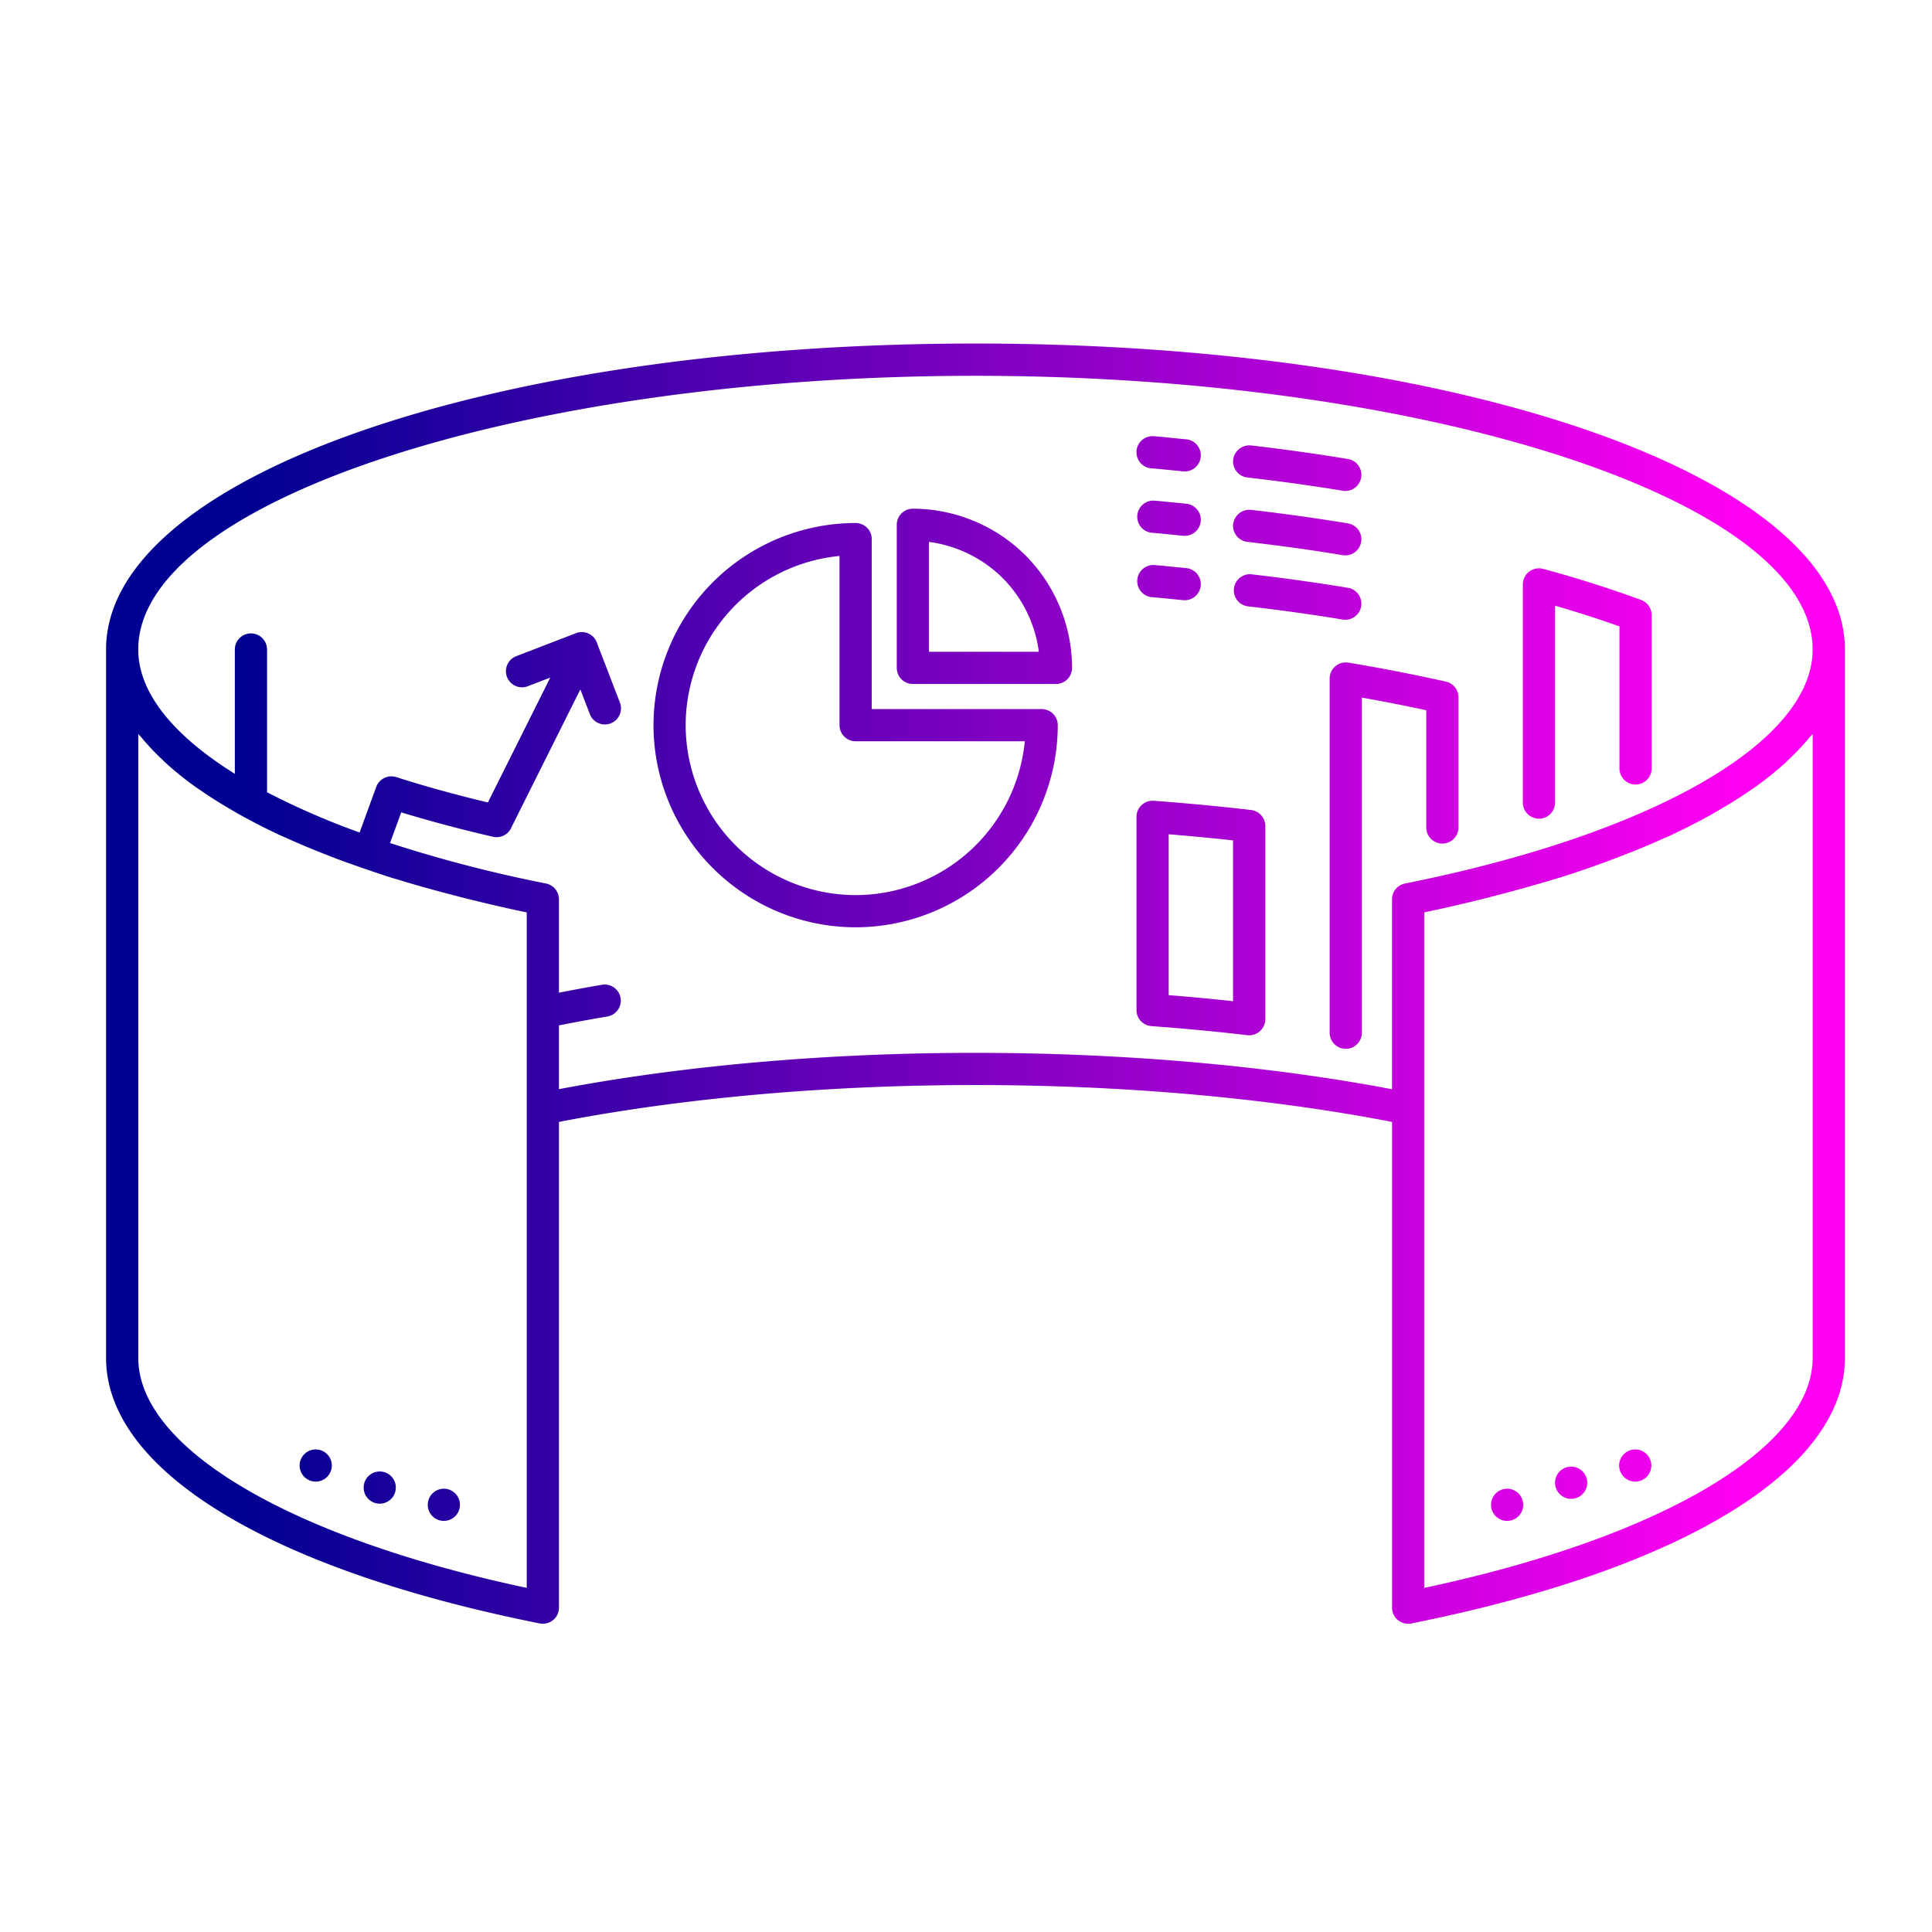 <svg xmlns="http://www.w3.org/2000/svg" id="Layer_1" viewBox="0 0 60 60" width="38" height="38"><linearGradient id="SVGID_1_" x1="7.5" x2="54.017" y1="18.52" y2="18.52" gradientUnits="userSpaceOnUse"><stop offset="0" stop-color="#000092"/><stop offset="1" stop-color="#FF00F3"/></linearGradient><path fill="url(#SVGID_1_)" d="M28.35 15.798a.5.5 0 0 0-.5.5v4.444a.5.5 0 0 0 .5.5h4.444a.5.5 0 0 0 .5-.5 4.975 4.975 0 0 0-1.448-3.496 4.98 4.98 0 0 0-3.496-1.448zm.5 4.444V16.83a3.98 3.98 0 0 1 2.289 1.123 3.969 3.969 0 0 1 1.123 2.289H28.85z"/><linearGradient id="SVGID_2_" x1="7.5" x2="54.017" y1="21.538" y2="21.538" gradientUnits="userSpaceOnUse"><stop offset="0" stop-color="#000092"/><stop offset="1" stop-color="#FF00F3"/></linearGradient><path fill="url(#SVGID_2_)" d="M47.794 25.425a.5.5 0 0 0 .5-.5V18.81a34.27 34.27 0 0 1 2 .643v4.411a.5.5 0 0 0 1 0v-4.762a.5.5 0 0 0-.326-.469 36.237 36.237 0 0 0-3.043-.965.499.499 0 0 0-.631.482v6.774a.5.5 0 0 0 .5.501z"/><linearGradient id="SVGID_3_" x1="7.5" x2="54.017" y1="26.571" y2="26.571" gradientUnits="userSpaceOnUse"><stop offset="0" stop-color="#000092"/><stop offset="1" stop-color="#FF00F3"/></linearGradient><path fill="url(#SVGID_3_)" d="M44.294 22.058v3.64a.5.5 0 0 0 1 0v-4.042a.5.5 0 0 0-.391-.488 56.387 56.387 0 0 0-3.027-.589.501.501 0 0 0-.582.493v11a.5.5 0 0 0 1 0V21.664c.671.119 1.341.251 2 .394z"/><linearGradient id="SVGID_4_" x1="7.5" x2="54.017" y1="28.51" y2="28.51" gradientUnits="userSpaceOnUse"><stop offset="0" stop-color="#000092"/><stop offset="1" stop-color="#FF00F3"/></linearGradient><path fill="url(#SVGID_4_)" d="M38.852 25.155a72.468 72.468 0 0 0-3.021-.286.5.5 0 0 0-.536.499v6a.5.5 0 0 0 .464.499c1.016.073 2.009.169 2.979.282a.503.503 0 0 0 .558-.497v-6a.504.504 0 0 0-.444-.497zm-.558 5.938a71.205 71.205 0 0 0-2-.188v-4.996a75.1 75.1 0 0 1 2 .19v4.994z"/><linearGradient id="SVGID_5_" x1="7.5" x2="54.017" y1="18.093" y2="18.093" gradientUnits="userSpaceOnUse"><stop offset="0" stop-color="#000092"/><stop offset="1" stop-color="#FF00F3"/></linearGradient><path fill="url(#SVGID_5_)" d="M35.757 18.545c.193.014.38.033.566.052l.428.042.044.002a.5.5 0 0 0 .042-.998l-.412-.04c-.195-.021-.392-.04-.594-.056a.501.501 0 0 0-.074.998z"/><linearGradient id="SVGID_6_" x1="7.5" x2="54.017" y1="16.093" y2="16.093" gradientUnits="userSpaceOnUse"><stop offset="0" stop-color="#000092"/><stop offset="1" stop-color="#FF00F3"/></linearGradient><path fill="url(#SVGID_6_)" d="M35.757 16.545c.193.014.38.033.566.052l.428.042.044.002a.5.5 0 0 0 .042-.998l-.412-.04c-.195-.021-.392-.04-.594-.056a.501.501 0 0 0-.074.998z"/><linearGradient id="SVGID_7_" x1="7.5" x2="54.017" y1="14.093" y2="14.093" gradientUnits="userSpaceOnUse"><stop offset="0" stop-color="#000092"/><stop offset="1" stop-color="#FF00F3"/></linearGradient><path fill="url(#SVGID_7_)" d="M35.757 14.545c.193.014.38.033.566.052l.428.042.044.002a.5.5 0 0 0 .042-.998l-.412-.04c-.195-.021-.392-.04-.594-.056a.5.5 0 0 0-.074.998z"/><linearGradient id="SVGID_8_" x1="7.5" x2="54.017" y1="14.541" y2="14.541" gradientUnits="userSpaceOnUse"><stop offset="0" stop-color="#000092"/><stop offset="1" stop-color="#FF00F3"/></linearGradient><path fill="url(#SVGID_8_)" d="M38.736 14.828c1.048.121 2.049.261 2.976.415a.5.5 0 0 0 .164-.986 62.992 62.992 0 0 0-3.024-.423.508.508 0 0 0-.555.439.501.501 0 0 0 .439.555z"/><linearGradient id="SVGID_9_" x1="7.5" x2="54.017" y1="16.541" y2="16.541" gradientUnits="userSpaceOnUse"><stop offset="0" stop-color="#000092"/><stop offset="1" stop-color="#FF00F3"/></linearGradient><path fill="url(#SVGID_9_)" d="M38.736 16.828c1.048.121 2.049.261 2.976.415a.5.5 0 0 0 .164-.986 62.992 62.992 0 0 0-3.024-.423.51.51 0 0 0-.555.439.501.501 0 0 0 .439.555z"/><linearGradient id="SVGID_10_" x1="7.5" x2="54.017" y1="18.54" y2="18.54" gradientUnits="userSpaceOnUse"><stop offset="0" stop-color="#000092"/><stop offset="1" stop-color="#FF00F3"/></linearGradient><path fill="url(#SVGID_10_)" d="M38.736 18.828c1.048.121 2.049.261 2.976.415a.5.5 0 0 0 .164-.986 62.992 62.992 0 0 0-3.024-.423.501.501 0 0 0-.116.994z"/><linearGradient id="SVGID_11_" x1="7.5" x2="54.017" y1="46.733" y2="46.733" gradientUnits="userSpaceOnUse"><stop offset="0" stop-color="#000092"/><stop offset="1" stop-color="#FF00F3"/></linearGradient><circle cx="13.784" cy="46.733" r=".5" fill="url(#SVGID_11_)"/><linearGradient id="SVGID_12_" x1="7.5" x2="54.017" y1="45.513" y2="45.513" gradientUnits="userSpaceOnUse"><stop offset="0" stop-color="#000092"/><stop offset="1" stop-color="#FF00F3"/></linearGradient><circle cx="9.805" cy="45.513" r=".5" fill="url(#SVGID_12_)"/><linearGradient id="SVGID_13_" x1="7.5" x2="54.017" y1="45.513" y2="45.513" gradientUnits="userSpaceOnUse"><stop offset="0" stop-color="#000092"/><stop offset="1" stop-color="#FF00F3"/></linearGradient><circle cx="50.784" cy="45.513" r=".5" fill="url(#SVGID_13_)"/><linearGradient id="SVGID_14_" x1="7.5" x2="54.017" y1="46.048" y2="46.048" gradientUnits="userSpaceOnUse"><stop offset="0" stop-color="#000092"/><stop offset="1" stop-color="#FF00F3"/></linearGradient><circle cx="48.793" cy="46.048" r=".5" fill="url(#SVGID_14_)"/><linearGradient id="SVGID_15_" x1="7.5" x2="54.017" y1="46.733" y2="46.733" gradientUnits="userSpaceOnUse"><stop offset="0" stop-color="#000092"/><stop offset="1" stop-color="#FF00F3"/></linearGradient><circle cx="46.805" cy="46.733" r=".5" fill="url(#SVGID_15_)"/><linearGradient id="SVGID_16_" x1="7.5" x2="54.017" y1="22.52" y2="22.52" gradientUnits="userSpaceOnUse"><stop offset="0" stop-color="#000092"/><stop offset="1" stop-color="#FF00F3"/></linearGradient><path fill="url(#SVGID_16_)" d="M32.35 22.021h-5.277v-5.278a.5.5 0 0 0-.5-.5 6.285 6.285 0 0 0-6.278 6.278 6.285 6.285 0 0 0 6.278 6.277 6.284 6.284 0 0 0 6.277-6.277.5.5 0 0 0-.5-.5zm-5.778 5.777a5.284 5.284 0 0 1-5.278-5.277 5.286 5.286 0 0 1 4.778-5.255v5.255a.5.5 0 0 0 .5.5h5.254a5.285 5.285 0 0 1-5.254 4.777z"/><linearGradient id="SVGID_17_" x1="7.5" x2="54.017" y1="30.549" y2="30.549" gradientUnits="userSpaceOnUse"><stop offset="0" stop-color="#000092"/><stop offset="1" stop-color="#FF00F3"/></linearGradient><path fill="url(#SVGID_17_)" d="M30.294 10.669c-15.141 0-27 4.173-27 9.5v22c0 3.48 5.034 6.563 13.467 8.248a.5.5 0 0 0 .598-.49V34.842c7.895-1.527 17.977-1.527 25.872 0v15.085a.501.501 0 0 0 .598.491c8.432-1.685 13.466-4.768 13.466-8.248v-22c-.001-5.328-11.86-9.501-27.001-9.501zM16.358 49.313c-7.35-1.563-12.064-4.341-12.064-7.144V22.795c.028.036.07.07.099.107.177.216.375.428.594.637.058.055.112.111.172.166.271.245.568.486.895.721.06.043.126.084.187.127.288.199.597.394.925.585.093.054.183.108.279.161.396.221.814.436 1.262.644.065.03.136.059.202.089.4.181.822.356 1.261.527.127.049.253.099.384.147.237.088.481.174.729.26.004.001.006.005.01.006.006.002.012.001.017.003.28.096.558.192.851.284.051.016.106.03.157.046.522.161 1.068.314 1.629.461l.476.123c.625.157 1.265.308 1.935.447v20.977zm1-15.488v-1.981c.499-.097 1-.192 1.518-.278a.5.5 0 0 0-.164-.986c-.462.077-.907.163-1.354.248v-2.9a.5.5 0 0 0-.402-.49 42.072 42.072 0 0 1-4.843-1.257l.347-.952a43.407 43.407 0 0 0 2.853.758.5.5 0 0 0 .574-.301l2.136-4.275.295.767a.5.5 0 0 0 .934-.359l-.693-1.8-.006-.017-.019-.051a.498.498 0 0 0-.647-.287l-1.866.719a.5.5 0 0 0 .359.933l.709-.273-1.937 3.878a45.047 45.047 0 0 1-1.232-.313c-.559-.15-1.098-.31-1.615-.475a.502.502 0 0 0-.621.306l-.516 1.415a23.528 23.528 0 0 1-2.875-1.25v-4.433a.5.5 0 0 0-1 0v3.861c-1.917-1.196-3-2.525-3-3.861 0-4.607 11.906-8.5 26-8.5s26 3.893 26 8.5c0 2.878-4.97 5.73-12.661 7.268a.5.5 0 0 0-.402.49v5.898c-7.926-1.505-17.946-1.506-25.872-.002zm38.936-11.03v19.374c0 2.803-4.714 5.581-12.063 7.145V28.335a49.247 49.247 0 0 0 4.043-1.031l.153-.045a31.052 31.052 0 0 0 1.609-.554c.129-.048.254-.097.38-.146.441-.171.864-.347 1.266-.529.065-.029.135-.057.198-.087.449-.208.868-.424 1.264-.645.095-.053.184-.106.276-.16.329-.192.639-.387.928-.587.061-.042.127-.083.186-.126.327-.235.624-.476.895-.721.06-.055.114-.11.172-.165.219-.209.417-.422.594-.638.029-.036.071-.07.099-.106z"/><linearGradient id="SVGID_18_" x1="7.5" x2="54.017" y1="46.198" y2="46.198" gradientUnits="userSpaceOnUse"><stop offset="0" stop-color="#000092"/><stop offset="1" stop-color="#FF00F3"/></linearGradient><circle cx="11.793" cy="46.198" r=".5" fill="url(#SVGID_18_)"/></svg>